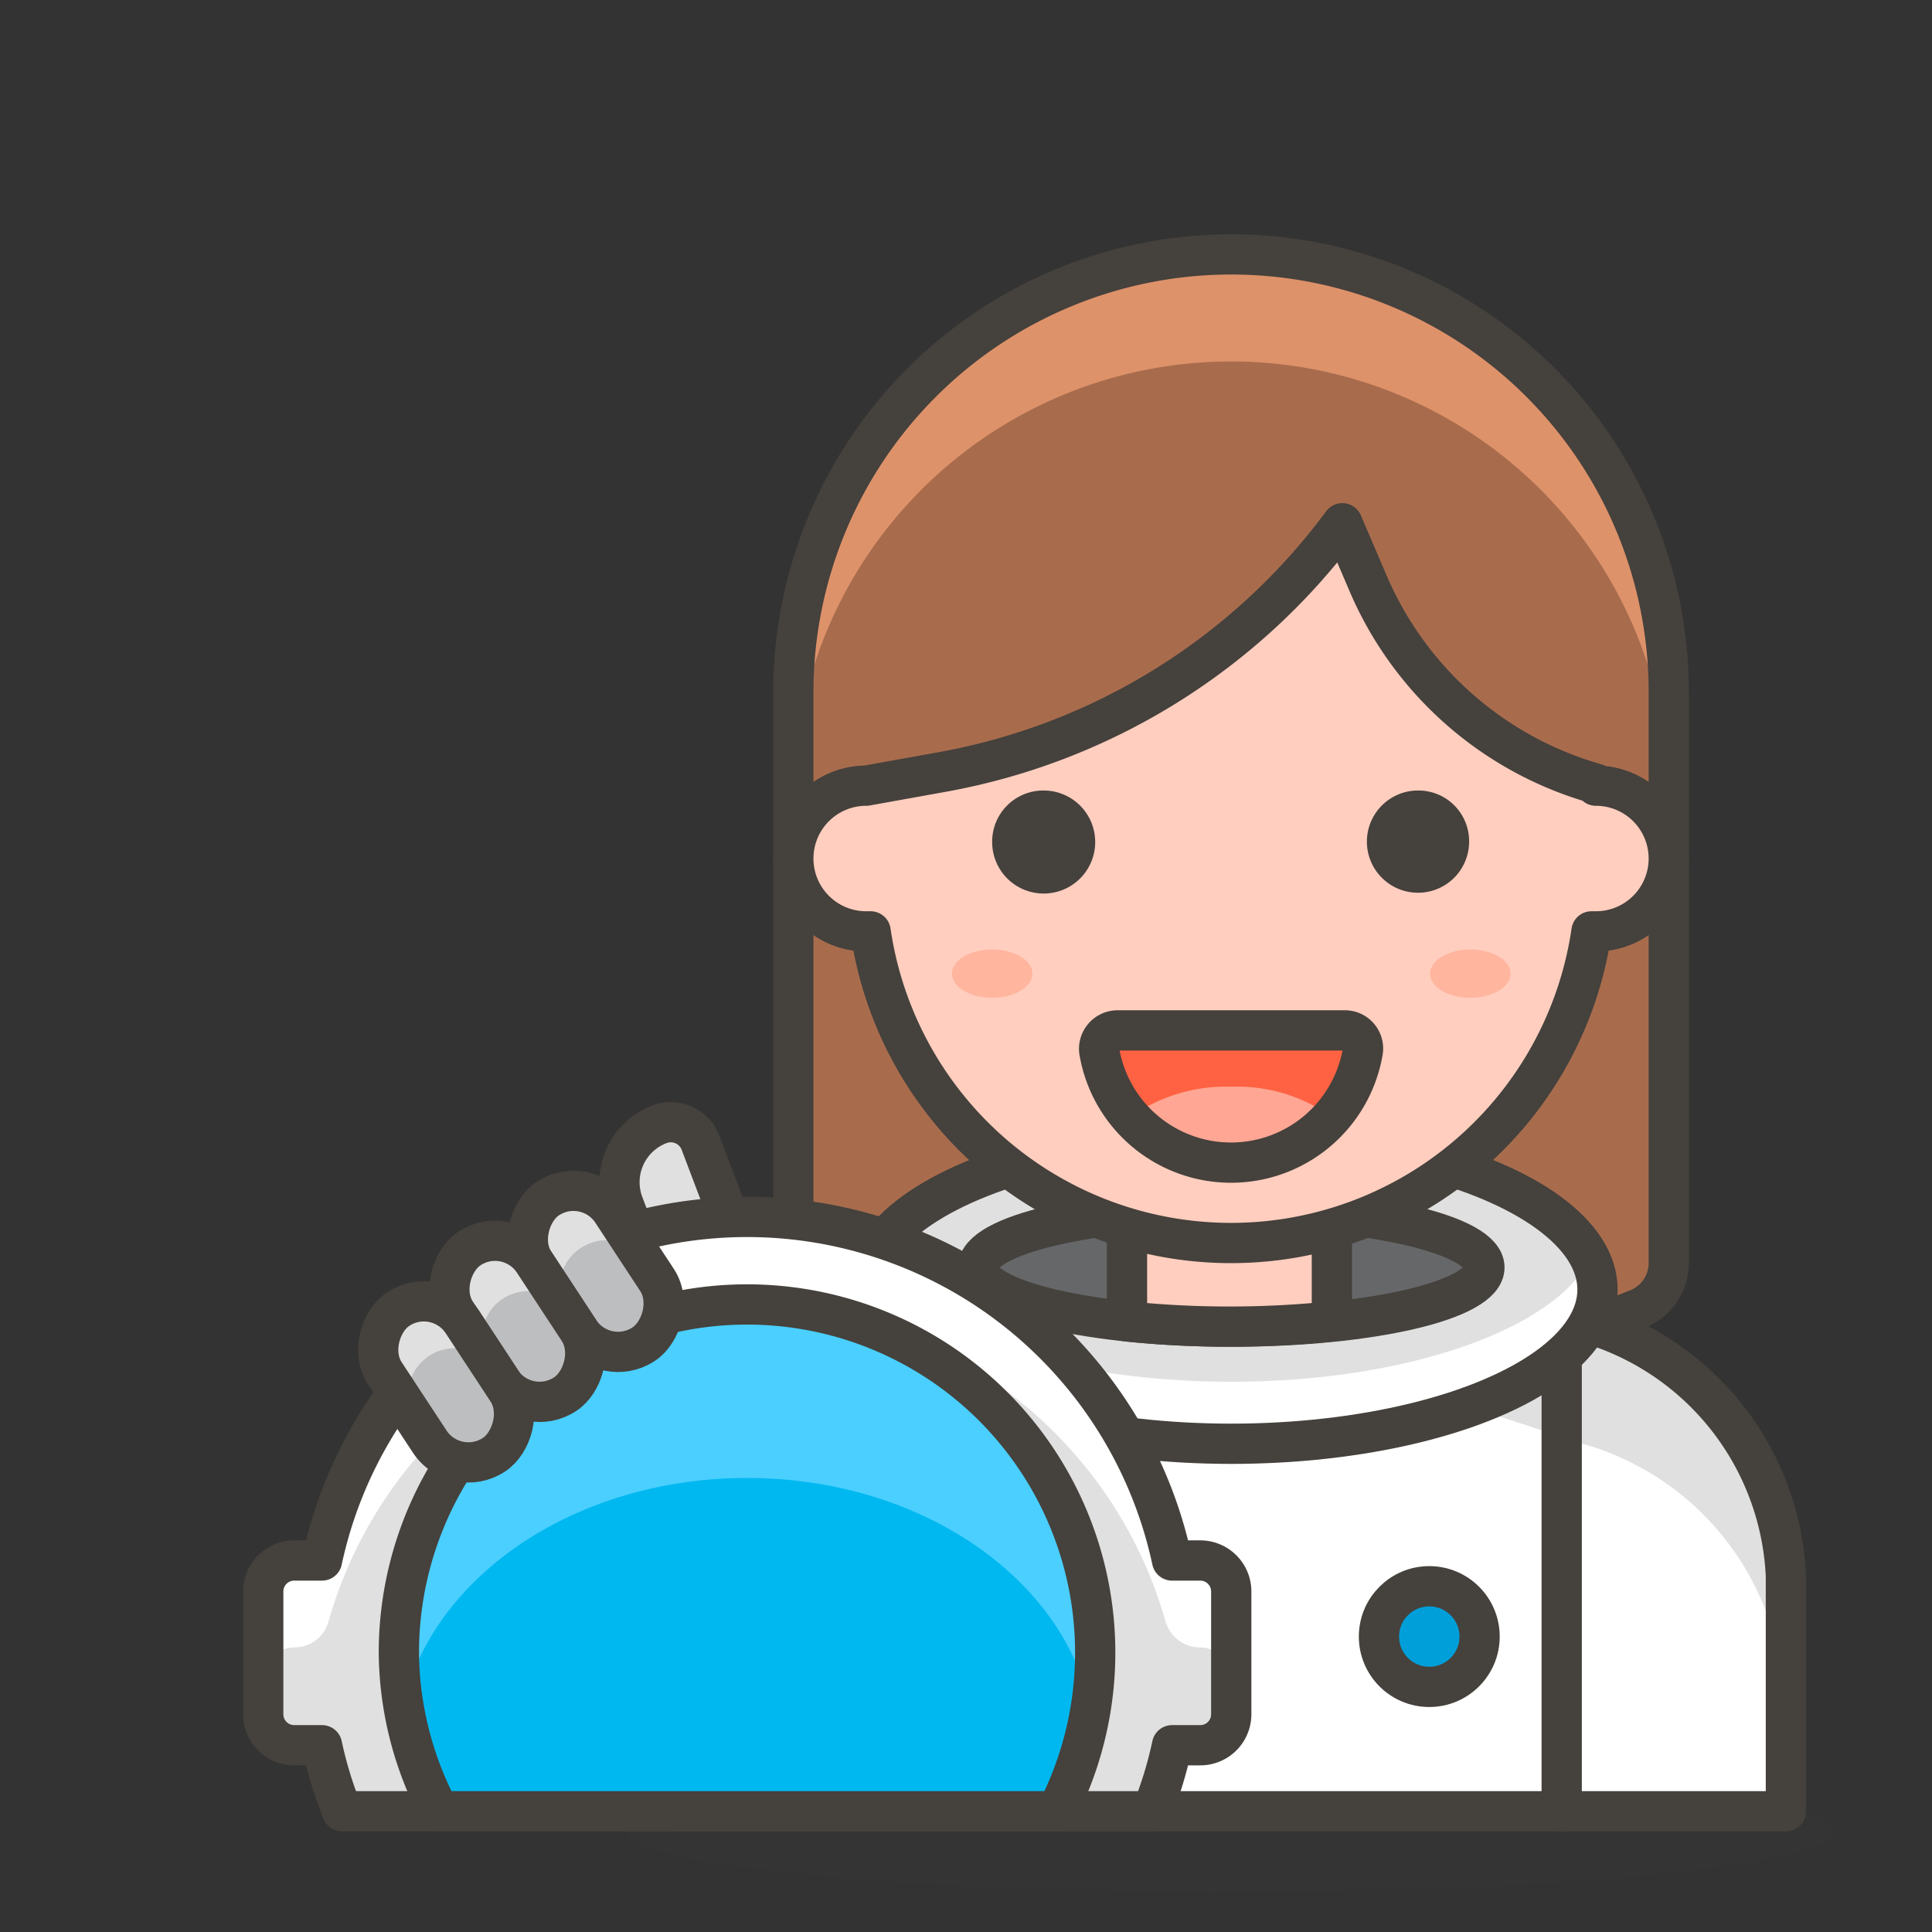 <?xml version="1.0" ?><svg id="Icons" viewBox="0 0 48 48" xmlns="http://www.w3.org/2000/svg"><rect x="0" y="0" width="48" height="48" fill="#333333" stroke="none"/><defs><style>.cls-1{fill:#a86c4d;}.cls-2{fill:#de926a;}.cls-3{fill:none;}.cls-10,.cls-14,.cls-3,.cls-7,.cls-8,.cls-9{stroke:#45413c;stroke-linecap:round;stroke-linejoin:round;}.cls-14,.cls-4{fill:#45413c;}.cls-4{opacity:0.15;}.cls-5{fill:#fff;}.cls-6{fill:#e0e0e0;}.cls-15,.cls-7{fill:#ff6242;}.cls-8{fill:#009fd9;}.cls-9{fill:#656769;}.cls-10{fill:#ffcebf;}.cls-11{fill:#00b8f0;}.cls-12{fill:#4acfff;}.cls-13{fill:#bdbec0;}.cls-16{fill:#ffa694;}.cls-17{fill:#ffb59e;}</style></defs><title/><path class="cls-1" d="M30.59,6.32A10.87,10.87,0,0,1,41.46,17.19V31.38a1.23,1.23,0,0,1-.77,1.14h0a27.06,27.06,0,0,1-20.21,0h0a1.23,1.23,0,0,1-.77-1.14V17.19A10.88,10.88,0,0,1,30.59,6.32Z" data-name="&lt;Path&gt;" id="_Path_"/><path class="cls-2" d="M30.59,6.32A10.88,10.88,0,0,0,19.71,17.19v3a10.88,10.88,0,1,1,21.75,0v-3A10.87,10.87,0,0,0,30.59,6.32Z" data-name="&lt;Path&gt;" id="_Path_2"/><path class="cls-3" d="M30.59,6.32A10.87,10.87,0,0,1,41.46,17.19V31.38a1.23,1.23,0,0,1-.77,1.14h0a27.06,27.06,0,0,1-20.21,0h0a1.23,1.23,0,0,1-.77-1.14V17.19A10.88,10.88,0,0,1,30.59,6.32Z" data-name="&lt;Path&gt;" id="_Path_3"/><ellipse class="cls-4" cx="30.57" cy="45.5" data-name="&lt;Ellipse&gt;" id="_Ellipse_" rx="15" ry="1.5"/><path class="cls-5" d="M39.32,32.84,30.59,30l-8.74,2.87a6.87,6.87,0,0,0-5.05,6.31V45H44.37V39.15A6.87,6.87,0,0,0,39.32,32.84Z"/><path class="cls-6" d="M39.32,32.84,30.59,30l-8.74,2.87a6.87,6.87,0,0,0-5.05,6.31v3a6.87,6.87,0,0,1,5.05-6.31L30.59,33l8.73,2.87a6.87,6.87,0,0,1,5,6.31v-3A6.87,6.87,0,0,0,39.32,32.84Z"/><path class="cls-3" d="M39.32,32.84,30.59,30l-8.74,2.87a6.87,6.87,0,0,0-5.05,6.31V45H44.37V39.15A6.87,6.87,0,0,0,39.32,32.84Z"/><line class="cls-3" data-name="&lt;Path&gt;" id="_Path_4" x1="38.8" x2="38.8" y1="45" y2="33.7"/><line class="cls-3" data-name="&lt;Path&gt;" id="_Path_5" x1="22.38" x2="22.38" y1="45" y2="33.7"/><rect class="cls-7" data-name="&lt;Rectangle&gt;" height="2.5" id="_Rectangle_" width="4.55" x="24.4" y="39.41"/><circle class="cls-8" cx="35.51" cy="40.66" data-name="&lt;Path&gt;" id="_Path_6" r="1.25"/><ellipse class="cls-5" cx="30.59" cy="32.04" data-name="&lt;Path&gt;" id="_Path_7" rx="9.1" ry="3.83"/><path class="cls-6" d="M30.59,28.21c-4.4,0-8.07,1.31-8.92,3.06.85,1.74,4.52,3.06,8.92,3.06S38.65,33,39.5,31.27C38.65,29.52,35,28.21,30.59,28.21Z" data-name="&lt;Path&gt;" id="_Path_8"/><ellipse class="cls-3" cx="30.59" cy="32.04" data-name="&lt;Path&gt;" id="_Path_9" rx="9.1" ry="3.83"/><ellipse class="cls-9" cx="30.59" cy="31.49" data-name="&lt;Path&gt;" id="_Path_10" rx="6.29" ry="1.47"/><path class="cls-10" d="M28,32.83a25,25,0,0,0,5.09,0V29.58H28Z"/><path class="cls-6" d="M18.68,27.79h0a0,0,0,0,1,0,0v6.73a1.54,1.54,0,0,1-1.54,1.54h0a.79.79,0,0,1-.79-.79V30.13A2.34,2.34,0,0,1,18.68,27.79Z" data-name="&lt;Rectangle&gt;" id="_Rectangle_2" transform="translate(45.18 55.59) rotate(159.27)"/><path class="cls-3" d="M18.68,27.79h0a0,0,0,0,1,0,0v6.73a1.54,1.54,0,0,1-1.54,1.54h0a.79.79,0,0,1-.79-.79V30.13A2.34,2.34,0,0,1,18.68,27.79Z" data-name="&lt;Rectangle&gt;" id="_Rectangle_3" transform="translate(45.18 55.59) rotate(159.27)"/><path class="cls-6" d="M6.54,42.59a.77.77,0,0,0,.77.77H8A10,10,0,0,0,8.5,45H28.62a10,10,0,0,0,.5-1.64h.69a.77.77,0,0,0,.78-.77V39.54a.77.77,0,0,0-.78-.77h-.69A10.8,10.8,0,0,0,8,38.77H7.31a.77.77,0,0,0-.77.77Z" data-name="&lt;Path&gt;" id="_Path_11"/><path class="cls-5" d="M29.81,38.77h-.69A10.8,10.8,0,0,0,8,38.77H7.31a.77.77,0,0,0-.77.77v2.17a.78.78,0,0,1,.77-.78.88.88,0,0,0,.85-.64,10.81,10.81,0,0,1,20.8,0,.89.89,0,0,0,.85.64.78.78,0,0,1,.78.78V39.54A.77.77,0,0,0,29.81,38.77Z"/><path class="cls-3" d="M6.54,42.59a.77.77,0,0,0,.77.77H8A10,10,0,0,0,8.5,45H28.62a10,10,0,0,0,.5-1.64h.69a.77.77,0,0,0,.78-.77V39.54a.77.77,0,0,0-.78-.77h-.69A10.8,10.8,0,0,0,8,38.77H7.31a.77.77,0,0,0-.77.77Z" data-name="&lt;Path&gt;" id="_Path_12"/><path class="cls-11" d="M26.26,45A8.65,8.65,0,1,0,9.91,41.07a8.55,8.55,0,0,0,1,3.93Z" data-name="&lt;Path&gt;" id="_Path_13"/><path class="cls-12" d="M18.56,36.72c4.3,0,7.86,2.48,8.53,5.71A8.64,8.64,0,1,0,9.91,41.07,7.65,7.65,0,0,0,10,42.43C10.7,39.2,14.26,36.72,18.56,36.72Z" data-name="&lt;Path&gt;" id="_Path_14"/><path class="cls-3" d="M26.26,45A8.65,8.65,0,1,0,9.91,41.07a8.55,8.55,0,0,0,1,3.93Z" data-name="&lt;Path&gt;" id="_Path_15"/><rect class="cls-13" data-name="&lt;Rectangle&gt;" height="2.31" id="_Rectangle_4" rx="1.15" ry="1.15" transform="translate(-3.48 61.29) rotate(-123.29)" width="4.33" x="12.63" y="30.43"/><path class="cls-6" d="M13.61,29.78a1.15,1.15,0,0,0-.33,1.59l.83,1.26A1.15,1.15,0,0,1,14.44,31a1.16,1.16,0,0,1,1.6.33l-.84-1.26A1.14,1.14,0,0,0,13.61,29.78Z"/><rect class="cls-3" data-name="&lt;Rectangle&gt;" height="2.31" id="_Rectangle_5" rx="1.15" ry="1.15" transform="translate(-3.48 61.29) rotate(-123.29)" width="4.33" x="12.63" y="30.43"/><rect class="cls-13" data-name="&lt;Rectangle&gt;" height="2.31" id="_Rectangle_6" rx="1.15" ry="1.15" transform="translate(-7.53 61.59) rotate(-123.29)" width="4.33" x="10.69" y="31.67"/><path class="cls-6" d="M11.66,31a1.16,1.16,0,0,0-.33,1.6l.83,1.26a1.15,1.15,0,0,1,1.93-1.26l-.83-1.26A1.16,1.16,0,0,0,11.66,31Z"/><rect class="cls-3" data-name="&lt;Rectangle&gt;" height="2.31" id="_Rectangle_7" rx="1.15" ry="1.15" transform="translate(-7.53 61.59) rotate(-123.29)" width="4.33" x="10.69" y="31.67"/><rect class="cls-13" data-name="&lt;Rectangle&gt;" height="2.31" id="_Rectangle_8" rx="1.15" ry="1.15" transform="translate(-11.53 62.43) rotate(-123.29)" width="4.33" x="8.91" y="33.17"/><path class="cls-6" d="M9.89,32.52a1.15,1.15,0,0,0-.33,1.59l.83,1.27a1.16,1.16,0,1,1,1.93-1.27l-.83-1.26A1.15,1.15,0,0,0,9.89,32.52Z"/><rect class="cls-3" data-name="&lt;Rectangle&gt;" height="2.31" id="_Rectangle_9" rx="1.15" ry="1.15" transform="translate(-11.53 62.43) rotate(-123.29)" width="4.33" x="8.91" y="33.17"/><g data-name="&lt;Group&gt;" id="_Group_"><path class="cls-10" d="M39.65,19.47a8.75,8.75,0,0,1-5.67-5L33.35,13a15.87,15.87,0,0,1-9.94,6.18l-1.89.34a1.81,1.81,0,0,0,0,3.62h.11a9.05,9.05,0,0,0,17.91,0h.11a1.81,1.81,0,0,0,0-3.62Z" data-name="&lt;Path&gt;" id="_Path_16"/></g><path class="cls-14" d="M25.15,20.91a.78.78,0,1,0,.77-.77A.77.77,0,0,0,25.15,20.91Z" data-name="&lt;Path&gt;" id="_Path_17"/><path class="cls-14" d="M36,20.91a.77.77,0,1,1-.77-.77A.76.76,0,0,1,36,20.91Z" data-name="&lt;Path&gt;" id="_Path_18"/><g data-name="&lt;Group&gt;" id="_Group_2"><g data-name="&lt;Group&gt;" id="_Group_3"><g data-name="&lt;Group&gt;" id="_Group_4"><g data-name="&lt;Group&gt;" id="_Group_5"><g data-name="&lt;Group&gt;" id="_Group_6"><g data-name="&lt;Group&gt;" id="_Group_7"><g data-name="&lt;Group&gt;" id="_Group_8"><path class="cls-15" d="M27.75,25.6a.46.46,0,0,0-.44.51,3.32,3.32,0,0,0,6.55,0,.45.45,0,0,0-.44-.51Z" data-name="&lt;Path&gt;" id="_Path_19"/><path class="cls-16" d="M30.59,27a4.08,4.08,0,0,0-2.53.77,3.37,3.37,0,0,0,5.05,0A4,4,0,0,0,30.59,27Z" data-name="&lt;Path&gt;" id="_Path_20"/></g></g></g></g></g></g></g><g data-name="&lt;Group&gt;" id="_Group_9"><path class="cls-3" d="M27.75,25.6a.46.46,0,0,0-.44.51,3.32,3.32,0,0,0,6.55,0,.45.45,0,0,0-.44-.51Z" data-name="&lt;Path&gt;" id="_Path_21"/></g><ellipse class="cls-17" cx="24.65" cy="24.19" data-name="&lt;Ellipse&gt;" id="_Ellipse_2" rx="1" ry="0.6"/><ellipse class="cls-17" cx="36.53" cy="24.19" data-name="&lt;Ellipse&gt;" id="_Ellipse_3" rx="1" ry="0.6"/></svg>